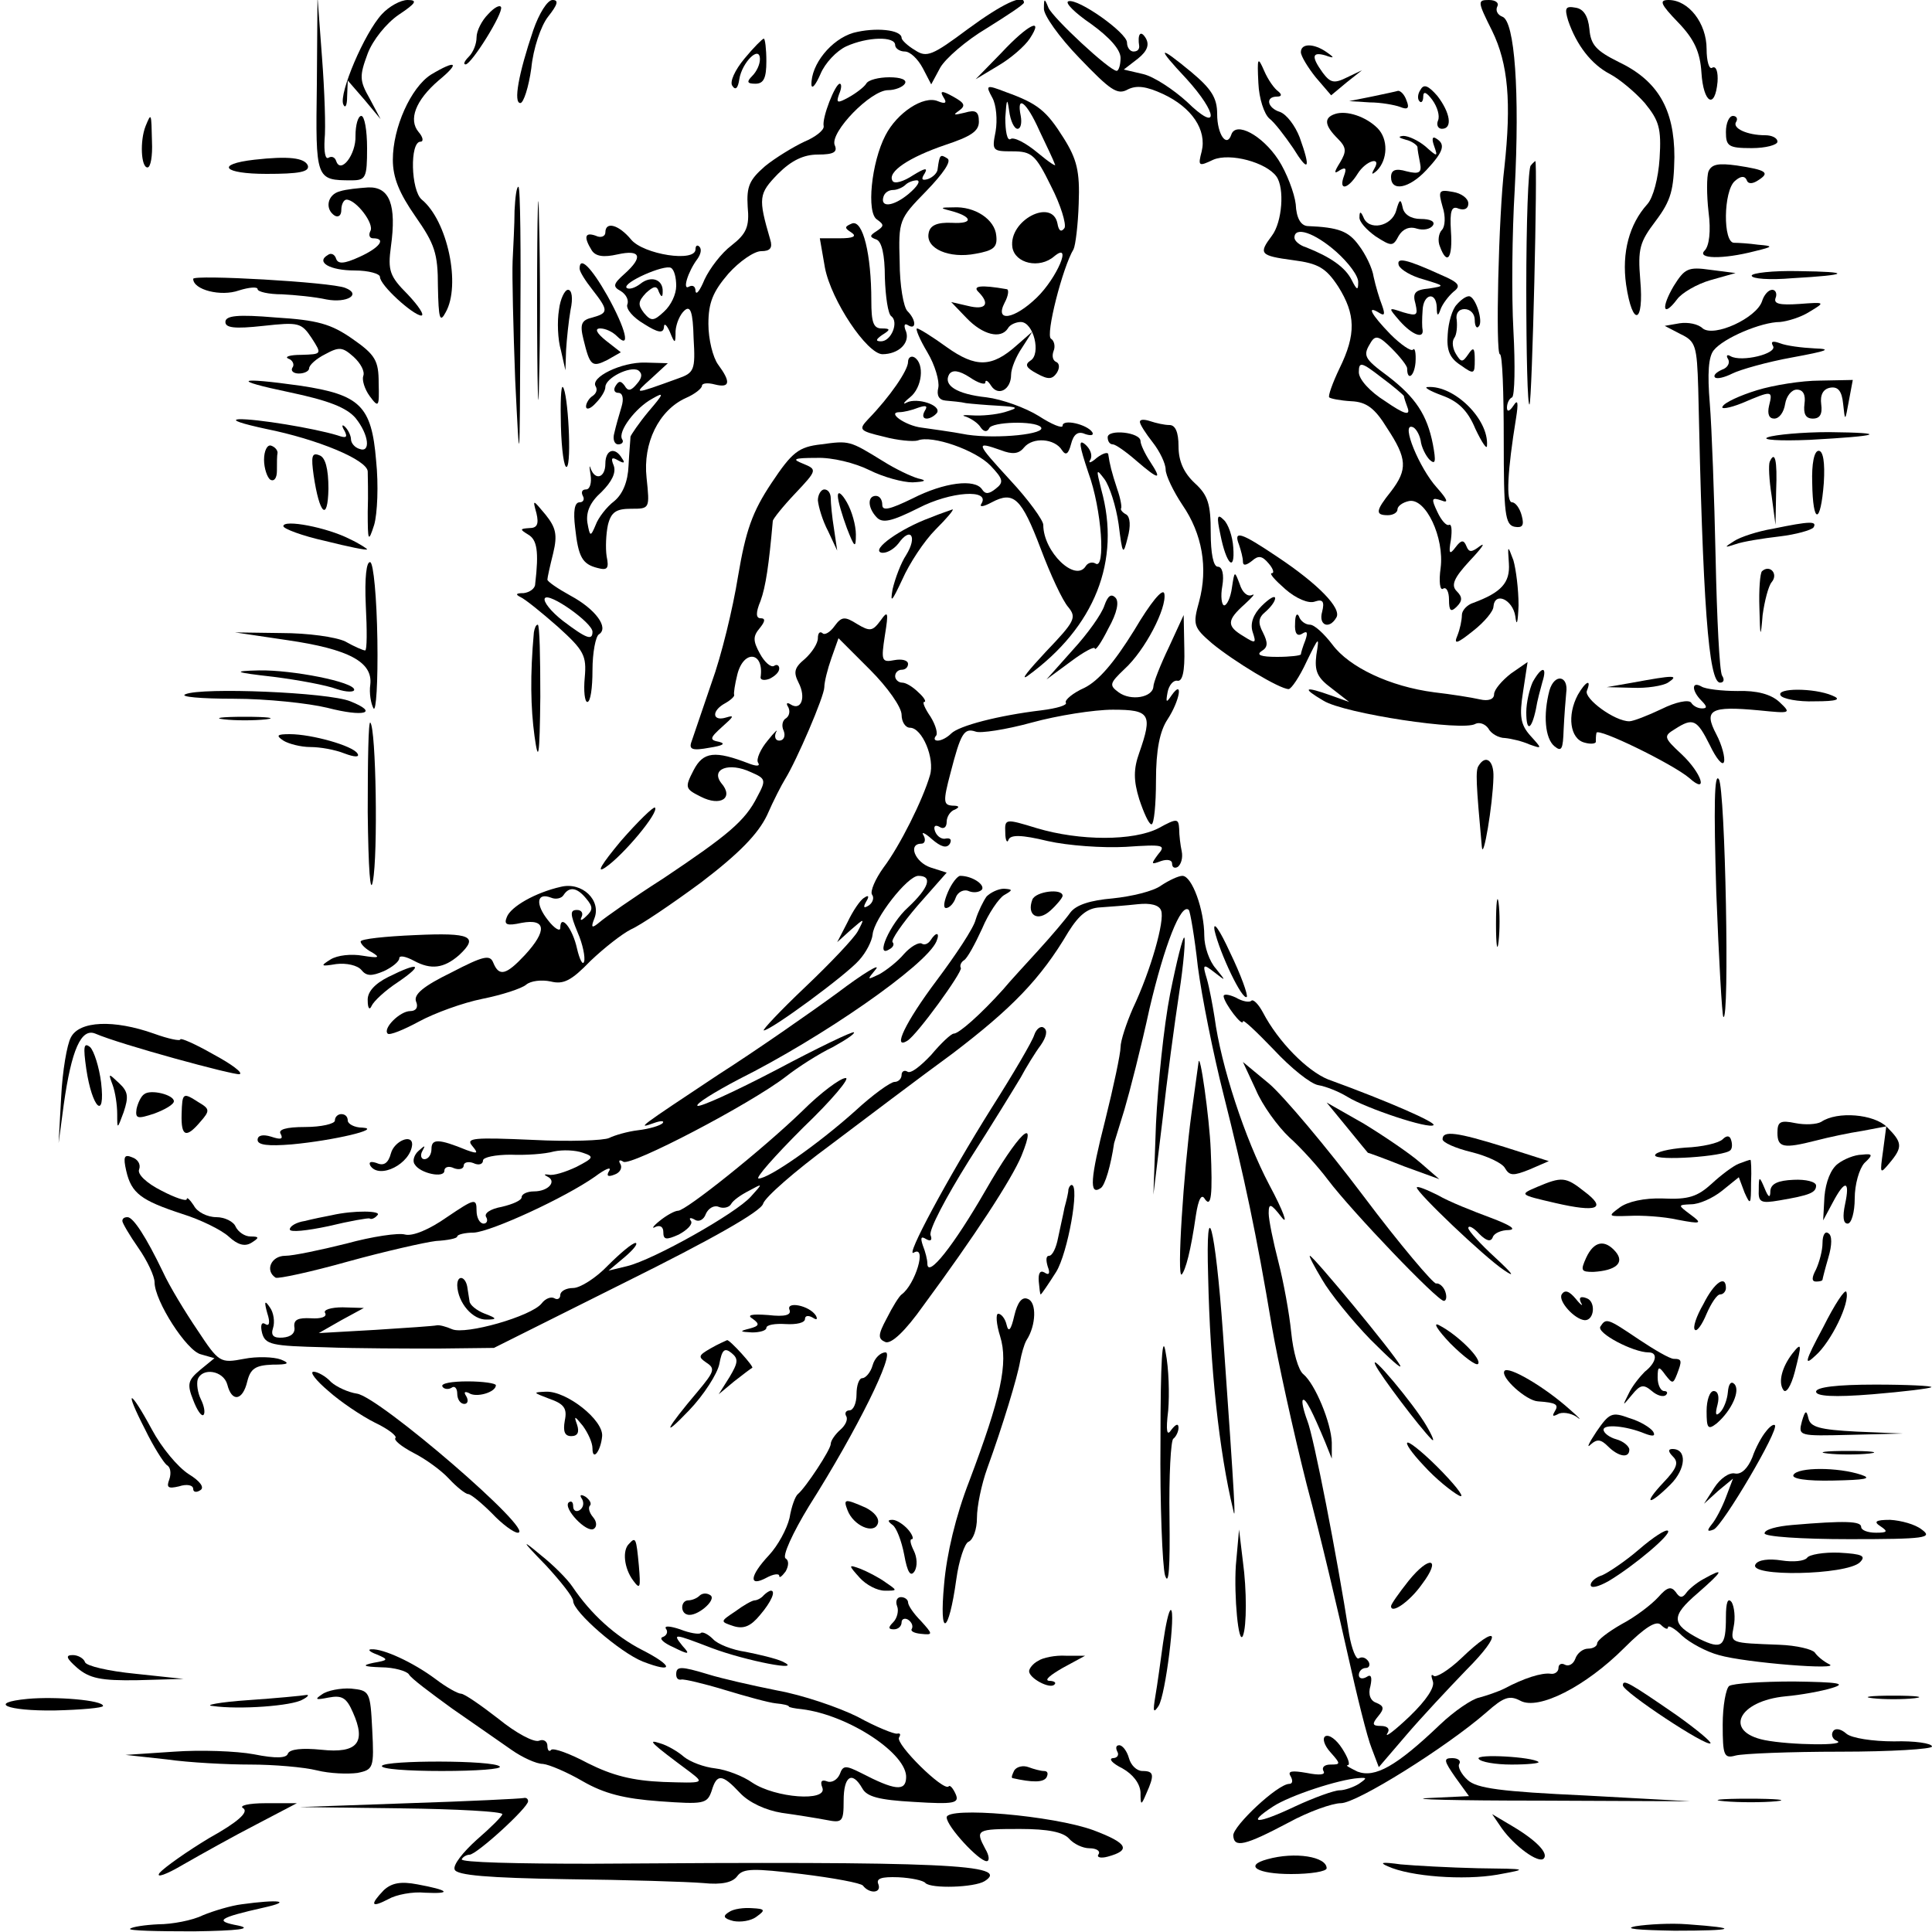 <?xml version="1.0" standalone="no"?>
<!DOCTYPE svg PUBLIC "-//W3C//DTD SVG 20010904//EN"
 "http://www.w3.org/TR/2001/REC-SVG-20010904/DTD/svg10.dtd">
<svg version="1.0" xmlns="http://www.w3.org/2000/svg"
 width="300pt" height="300pt" viewBox="0 0 300 300"
 preserveAspectRatio="xMidYMid meet">
<g transform="translate(0,300) scale(0.1,-0.1)"
fill="#000000" stroke="none">
<path d="M492 2869 c-2 -148 -2 -149 54 -149 22 0 24 4 24 50 0 28 -4 50 -9
50 -5 0 -9 -14 -9 -31 1 -29 -23 -60 -30 -39 -2 6 -7 8 -12 5 -5 -3 -7 10 -6
28 2 18 0 76 -4 128 l-7 94 -1 -136z"/>
<path d="M593 2978 c-27 -29 -67 -123 -60 -140 3 -7 6 -2 6 12 l1 25 26 -30
25 -30 -17 32 c-16 28 -16 35 -3 70 8 21 29 47 48 60 27 18 30 23 14 23 -11 0
-29 -10 -40 -22z"/>
<path d="M758 2978 c-10 -10 -18 -26 -18 -36 0 -10 -5 -23 -12 -30 -7 -7 -9
-12 -5 -12 9 0 59 80 55 89 -2 4 -11 -1 -20 -11z"/>
<path d="M828 2953 c-23 -68 -31 -113 -20 -113 5 0 13 25 17 54 3 31 15 66 26
80 15 19 17 26 7 26 -8 0 -21 -21 -30 -47z"/>
<path d="M1503 2955 c-55 -41 -64 -45 -82 -33 -12 7 -21 16 -21 19 0 13 -41
17 -75 8 -34 -10 -66 -49 -65 -81 1 -7 7 1 14 17 7 17 25 36 40 43 33 15 76
16 76 2 0 -5 7 -10 15 -10 8 0 20 -11 28 -26 l13 -25 14 26 c8 14 40 42 72 61
32 20 58 37 58 40 0 14 -34 -2 -87 -41z"/>
<path d="M1621 2987 c-1 -10 24 -45 55 -77 48 -50 59 -58 75 -49 14 7 29 5 55
-7 45 -21 68 -56 60 -89 -6 -23 -5 -24 18 -13 26 11 82 -4 98 -26 13 -18 9
-71 -7 -92 -21 -28 -19 -31 33 -38 39 -5 51 -12 70 -41 27 -43 28 -74 2 -127
-11 -23 -18 -43 -16 -45 2 -2 17 -5 34 -6 24 -1 37 -11 56 -42 31 -47 32 -64
6 -98 -24 -30 -25 -37 -5 -37 8 0 15 4 15 9 0 5 8 11 18 13 26 5 55 -57 49
-104 -3 -21 -1 -36 4 -32 5 3 9 -5 9 -17 0 -18 3 -20 12 -11 9 9 9 15 0 24 -9
9 -5 20 20 47 18 19 26 30 16 23 -13 -10 -17 -10 -21 0 -4 10 -8 10 -17 -2 -9
-12 -11 -10 -7 12 2 15 1 25 -3 23 -4 -2 -12 7 -18 20 -10 21 -9 23 6 18 12
-5 10 1 -7 20 -27 30 -56 100 -38 94 5 -1 11 -11 13 -21 1 -10 8 -24 14 -30 9
-8 10 -3 5 24 -9 46 -27 73 -70 106 -38 28 -39 32 -26 53 7 11 13 9 32 -10 13
-13 24 -27 24 -31 0 -20 11 -13 13 9 1 15 -1 24 -4 20 -3 -3 -19 8 -35 24 -30
31 -38 46 -17 33 8 -5 9 -2 4 12 -4 10 -10 30 -13 44 -2 14 -13 36 -23 49 -16
22 -31 28 -80 30 -10 1 -17 12 -18 34 -2 17 -14 49 -27 69 -25 38 -66 60 -73
39 -7 -21 -22 0 -22 32 0 25 -9 39 -40 65 -52 43 -55 40 -8 -10 50 -55 51 -85
1 -36 -21 19 -51 39 -68 43 l-30 7 22 17 c15 12 18 22 12 32 -8 13 -13 6 -10
-13 0 -5 -3 -8 -9 -8 -5 0 -10 6 -10 14 0 15 -76 69 -91 64 -6 -2 10 -18 35
-35 29 -21 46 -40 46 -53 0 -11 -3 -20 -6 -20 -11 0 -99 82 -106 98 -6 15 -7
15 -7 -1z m454 -378 c19 -17 35 -38 34 -48 0 -12 -2 -12 -10 4 -10 20 -33 36
-71 51 -10 3 -18 10 -18 15 0 18 31 8 65 -22z m105 -224 c0 -2 3 -11 6 -19 4
-12 -6 -9 -35 11 -24 15 -41 34 -41 45 0 17 4 16 35 -8 19 -14 35 -28 35 -29z"/>
<path d="M2317 2952 c25 -51 30 -111 19 -212 -9 -73 -14 -290 -7 -290 4 0 6
-60 6 -132 0 -116 2 -133 17 -136 12 -2 15 2 11 17 -3 12 -10 21 -15 21 -10 0
-7 50 6 130 4 25 3 31 -4 20 -6 -9 -10 -10 -10 -3 0 6 3 14 8 16 4 3 5 49 2
104 -3 54 -2 152 2 218 8 152 0 262 -19 269 -8 3 -11 10 -8 16 3 5 -2 10 -13
10 -18 0 -18 -2 5 -48z"/>
<path d="M2606 2965 c25 -26 34 -46 36 -78 3 -47 21 -58 25 -14 1 15 -2 25 -8
22 -5 -4 -9 10 -9 29 0 40 -28 76 -59 76 -15 0 -13 -6 15 -35z"/>
<path d="M2435 2968 c13 -38 36 -68 65 -83 15 -8 39 -28 54 -45 22 -27 26 -39
23 -86 -2 -31 -10 -61 -19 -71 -28 -31 -40 -75 -33 -125 10 -67 28 -61 22 7
-4 49 -1 59 24 92 24 32 28 48 29 99 0 75 -26 119 -87 148 -34 17 -43 26 -45
51 -2 20 -9 31 -21 33 -16 3 -18 0 -12 -20z"/>
<path d="M1555 2918 l-40 -41 35 21 c19 11 41 30 49 42 23 35 -3 22 -44 -22z"/>
<path d="M1156 2909 c-15 -18 -23 -36 -19 -42 5 -8 9 -4 11 10 4 26 32 54 32
31 0 -8 -5 -19 -12 -26 -9 -9 -8 -12 5 -12 13 0 17 9 17 35 0 19 -2 35 -4 35
-2 0 -16 -14 -30 -31z"/>
<path d="M2020 2919 c0 -6 11 -24 23 -39 l24 -28 24 20 24 19 -23 -11 c-20
-10 -26 -9 -38 7 -18 25 -17 33 4 27 14 -5 15 -4 2 5 -20 14 -40 14 -40 0z"/>
<path d="M1954 2871 c1 -24 9 -48 17 -55 8 -6 24 -27 37 -46 24 -39 28 -33 10
17 -7 18 -20 35 -30 39 -20 6 -24 24 -5 24 7 0 8 3 2 8 -6 4 -16 18 -22 32
-10 23 -11 21 -9 -19z"/>
<path d="M669 2884 c-31 -20 -59 -82 -59 -132 0 -28 10 -52 35 -88 30 -43 35
-57 35 -109 1 -50 3 -57 12 -40 24 42 3 142 -37 175 -17 14 -19 90 -2 90 5 0
4 7 -3 15 -16 19 -5 49 31 80 34 28 28 33 -12 9z"/>
<path d="M1345 2870 c-3 -5 -16 -15 -27 -21 -18 -10 -20 -9 -15 5 4 9 4 16 1
16 -7 0 -28 -53 -25 -66 1 -6 -13 -17 -30 -24 -17 -8 -45 -25 -61 -38 -24 -21
-29 -31 -27 -63 3 -31 -2 -42 -25 -60 -16 -12 -34 -36 -42 -53 -7 -17 -13 -25
-14 -18 0 7 -4 10 -10 7 -11 -7 -2 23 13 43 5 7 7 15 3 19 -3 3 -6 2 -6 -4 0
-21 -81 -8 -100 15 -19 23 -40 29 -40 11 0 -6 -7 -9 -15 -5 -17 6 -19 -2 -6
-23 6 -9 18 -11 40 -6 36 8 40 -4 11 -30 -18 -16 -19 -20 -6 -27 8 -5 13 -14
10 -21 -2 -7 9 -20 26 -30 22 -14 30 -15 31 -5 0 7 4 4 9 -7 8 -20 9 -19 9 1
1 12 7 26 14 32 9 8 13 -2 14 -43 3 -50 1 -54 -25 -63 -69 -25 -69 -25 -41 0
l26 24 -35 1 c-37 1 -86 -23 -77 -37 3 -5 1 -11 -5 -15 -5 -3 -10 -11 -10 -16
0 -6 7 -4 15 5 8 8 15 19 15 25 0 14 38 33 51 26 7 -5 6 -12 -2 -21 -9 -11
-14 -12 -19 -3 -6 8 -9 8 -14 0 -4 -6 -2 -11 4 -11 7 0 9 -9 5 -22 -4 -13 -9
-31 -11 -40 -3 -10 0 -18 6 -18 6 0 9 4 6 8 -7 12 21 49 47 63 19 11 18 8 -6
-20 -15 -18 -27 -36 -28 -39 0 -4 -2 -24 -3 -45 -1 -25 -9 -44 -22 -55 -12 -9
-25 -26 -29 -37 -8 -19 -9 -19 -13 4 -2 16 4 31 22 47 16 16 23 30 19 41 -5
12 -3 14 7 8 9 -5 11 -4 6 3 -11 19 -26 14 -26 -8 0 -22 -16 -27 -23 -7 -2 6
-2 2 0 -10 2 -13 -1 -23 -7 -23 -6 0 -8 -4 -5 -10 3 -5 1 -10 -5 -10 -8 0 -10
-14 -7 -39 5 -46 11 -57 35 -63 15 -4 18 -1 14 18 -2 13 -1 35 2 49 5 20 13
25 36 25 29 0 29 0 24 48 -6 54 19 105 61 124 14 6 25 15 25 19 0 4 9 5 20 2
24 -6 25 4 5 31 -8 11 -15 39 -15 63 0 33 7 50 31 78 17 19 40 35 51 35 14 0
18 5 14 18 -19 65 -18 71 12 102 21 21 40 30 62 30 25 0 31 4 26 15 -7 20 56
85 83 85 11 0 23 5 26 10 4 6 -6 10 -24 10 -16 0 -33 -4 -36 -10z m-295 -314
c0 -13 -8 -30 -19 -40 -16 -15 -20 -15 -31 -2 -10 13 -9 18 3 31 12 11 17 12
20 2 4 -9 6 -9 6 0 1 19 -18 26 -35 12 -8 -6 -17 -9 -21 -6 -7 8 59 37 69 31
5 -3 8 -15 8 -28z"/>
<path d="M1541 2848 c6 -11 8 -34 5 -52 -6 -30 -5 -31 26 -31 30 0 36 -5 60
-54 15 -29 24 -59 21 -65 -5 -7 -9 -5 -11 7 -8 40 -76 5 -70 -37 4 -25 42 -34
65 -14 29 24 4 -34 -27 -64 -35 -34 -66 -39 -50 -8 6 11 7 21 3 21 -40 7 -53
5 -44 -4 19 -19 12 -29 -16 -22 l-26 6 24 -25 c25 -26 53 -33 64 -16 3 6 13
10 20 10 20 0 32 -50 15 -60 -9 -6 -7 -11 10 -20 18 -10 24 -9 31 1 5 8 4 15
-1 17 -5 2 -7 9 -4 17 3 7 1 16 -4 19 -9 5 18 111 35 139 3 6 7 38 8 71 2 50
-3 69 -23 101 -27 43 -40 54 -90 72 -31 12 -32 11 -21 -9z m39 -48 c5 0 7 9 5
20 -7 34 9 22 29 -23 11 -23 22 -46 24 -52 3 -5 -9 3 -27 18 -18 15 -37 25
-42 21 -5 -3 -8 12 -8 33 2 30 3 32 6 11 2 -16 8 -28 13 -28z"/>
<path d="M2206 2861 c-5 -7 -5 -15 -2 -18 3 -4 6 0 6 7 0 9 5 7 14 -5 8 -11
12 -25 9 -32 -3 -7 0 -13 6 -13 17 0 13 25 -7 51 -14 16 -21 19 -26 10z"/>
<path d="M1465 2849 c6 -9 3 -11 -9 -6 -22 9 -63 -18 -81 -53 -22 -42 -30
-121 -13 -131 11 -8 11 -10 -1 -18 -11 -7 -11 -9 0 -13 8 -3 13 -23 13 -59 1
-30 5 -57 10 -60 12 -9 0 -39 -16 -39 -9 0 -8 3 2 10 13 8 13 10 -1 10 -13 0
-16 10 -16 43 0 72 -13 126 -30 120 -12 -5 -12 -7 -1 -14 9 -6 3 -9 -18 -9
l-31 0 8 -46 c10 -51 65 -133 89 -134 25 0 43 17 37 35 -4 9 -3 14 3 10 13 -8
13 8 -1 22 -6 6 -12 40 -12 76 -2 65 -1 67 41 110 27 28 40 47 33 51 -11 7
-12 6 -15 -16 0 -6 -7 -13 -15 -16 -10 -3 -11 0 -5 9 5 9 0 8 -18 -3 -15 -10
-29 -14 -32 -9 -9 14 26 37 82 56 39 13 52 21 52 36 0 16 -5 19 -22 14 -17 -4
-19 -4 -9 3 11 8 9 12 -9 22 -18 10 -21 9 -15 -1z m-54 -150 c-24 -20 -45 -22
-39 -4 2 6 8 10 15 10 6 0 15 4 19 8 4 4 12 7 18 7 6 -1 0 -10 -13 -21z"/>
<path d="M2130 2850 l-35 -7 32 -2 c17 0 39 -4 47 -7 12 -5 15 -2 10 10 -3 9
-9 15 -13 15 -3 -1 -22 -5 -41 -9z"/>
<path d="M2073 2823 c-18 -6 -16 -18 4 -38 14 -14 14 -20 4 -37 -10 -16 -10
-19 0 -12 9 5 10 2 6 -9 -9 -24 6 -21 21 3 13 21 38 28 26 8 -5 -9 -4 -10 4
-3 17 17 18 49 1 66 -18 18 -48 28 -66 22z"/>
<path d="M226 2804 c-9 -23 -7 -64 3 -64 5 0 8 18 7 40 -1 45 -1 46 -10 24z"/>
<path d="M2680 2795 c0 -22 4 -25 40 -25 22 0 40 5 40 10 0 6 -9 10 -19 10
-28 0 -52 11 -45 21 3 5 0 9 -5 9 -6 0 -11 -11 -11 -25z"/>
<path d="M2183 2783 c9 -2 17 -8 18 -11 0 -4 2 -15 4 -25 3 -15 -1 -18 -21
-13 -17 5 -24 2 -24 -9 0 -23 28 -18 55 11 27 29 30 40 15 49 -6 4 -7 -1 -3
-12 6 -17 5 -17 -14 0 -11 9 -26 16 -34 16 -9 -1 -7 -3 4 -6z"/>
<path d="M834 2535 c0 -137 2 -195 3 -128 2 67 2 179 0 250 -1 70 -3 16 -3
-122z"/>
<path d="M395 2752 c-61 -7 -49 -22 19 -22 50 0 67 3 64 13 -5 12 -30 15 -83
9z"/>
<path d="M2377 2743 c-4 -3 -7 -90 -7 -191 0 -102 2 -183 5 -180 4 3 13 378 9
378 0 0 -4 -3 -7 -7z"/>
<path d="M2653 2734 c-3 -8 -3 -37 0 -63 4 -30 1 -53 -6 -60 -13 -13 28 -14
78 -1 29 7 29 8 5 10 -14 2 -31 3 -37 3 -18 -1 -17 81 1 96 9 8 15 8 18 2 2
-7 9 -7 18 -1 19 12 13 16 -33 23 -29 4 -39 2 -44 -9z"/>
<path d="M528 2703 c-20 -5 -24 -28 -8 -38 6 -3 10 1 10 9 0 9 4 16 8 16 15 0
44 -38 37 -49 -3 -6 -1 -11 4 -11 22 0 10 -15 -21 -29 -24 -11 -33 -11 -36 -3
-2 7 -8 10 -13 6 -19 -11 3 -24 42 -24 21 0 39 -5 39 -10 0 -13 51 -59 64 -60
6 0 -4 15 -21 33 -28 28 -31 37 -26 74 9 65 -2 93 -35 92 -15 -1 -35 -3 -44
-6z"/>
<path d="M799 2673 c0 -21 -2 -56 -3 -78 -1 -22 1 -105 4 -185 7 -143 7 -143
8 78 1 122 0 222 -3 222 -3 0 -5 -17 -6 -37z"/>
<path d="M2240 2679 c5 -15 4 -31 -1 -36 -5 -5 -7 -17 -3 -26 11 -30 20 -18
17 24 -2 32 1 40 12 35 9 -3 15 0 15 8 0 8 -11 16 -24 18 -22 4 -23 2 -16 -23z"/>
<path d="M2168 2673 c-7 -25 -43 -32 -51 -10 -4 9 -6 9 -6 0 -1 -7 11 -20 25
-30 25 -16 27 -16 36 1 6 10 16 15 28 11 10 -3 21 -1 25 5 4 6 -4 10 -19 10
-15 0 -26 7 -28 18 -3 14 -5 13 -10 -5z"/>
<path d="M1475 2673 c35 -9 38 -21 3 -19 -23 1 -34 -4 -36 -16 -5 -24 32 -40
73 -32 28 5 34 10 32 28 -2 25 -33 46 -67 44 -20 0 -21 -1 -5 -5z"/>
<path d="M2172 2588 c3 -7 20 -17 39 -22 33 -10 33 -10 8 -14 -22 -2 -26 -7
-21 -24 4 -18 2 -19 -19 -13 -24 8 -24 8 -5 -14 19 -21 37 -28 35 -13 -1 4 -1
17 0 30 1 26 21 30 22 5 0 -14 2 -15 6 -3 3 8 12 20 20 27 12 9 9 14 -19 26
-55 25 -70 28 -66 15z"/>
<path d="M900 2583 c0 -5 9 -19 20 -33 25 -32 25 -36 0 -43 -17 -4 -20 -10
-14 -34 10 -41 13 -44 37 -32 l21 12 -23 18 c-15 12 -18 19 -9 19 8 0 19 -5
26 -12 22 -22 14 11 -15 63 -25 44 -43 62 -43 42z"/>
<path d="M2599 2556 c-20 -34 -17 -50 5 -21 7 10 31 24 52 30 l39 11 -39 5
c-35 5 -40 2 -57 -25z"/>
<path d="M2720 2572 c0 -5 28 -7 63 -4 89 5 94 10 10 11 -40 1 -73 -3 -73 -7z"/>
<path d="M300 2567 c0 -17 43 -28 71 -18 16 5 29 6 29 2 0 -4 17 -8 38 -8 20
-1 51 -4 69 -8 32 -6 55 8 29 18 -22 9 -236 21 -236 14z"/>
<path d="M868 2519 c-3 -18 -2 -46 3 -63 l7 -31 1 31 c1 17 4 46 7 63 4 18 2
31 -4 31 -5 0 -12 -14 -14 -31z"/>
<path d="M2736 2532 c-9 -26 -74 -56 -92 -42 -7 7 -23 10 -36 8 l-23 -4 25
-13 c23 -11 25 -18 27 -84 7 -334 16 -457 34 -457 6 0 7 5 3 11 -4 7 -8 89
-10 183 -2 94 -6 202 -9 239 -4 48 -2 73 6 83 15 19 74 44 103 44 11 1 32 7
46 16 25 15 24 15 -16 12 -30 -2 -40 0 -37 9 3 7 0 13 -5 13 -6 0 -13 -8 -16
-18z"/>
<path d="M2262 2527 c-7 -7 -13 -28 -14 -46 -2 -25 3 -37 20 -48 21 -15 22
-14 22 8 0 19 -2 21 -10 9 -9 -13 -11 -13 -19 0 -5 8 -7 19 -3 25 4 5 5 18 4
28 -2 10 3 17 12 17 9 0 16 -7 16 -17 0 -9 3 -14 6 -10 8 7 -5 47 -15 47 -5 0
-13 -6 -19 -13z"/>
<path d="M350 2500 c0 -9 14 -11 59 -6 55 6 59 5 75 -19 16 -25 16 -25 -16
-26 -18 0 -27 -3 -20 -6 6 -2 10 -9 6 -14 -3 -5 2 -9 10 -9 9 0 16 4 16 8 0 5
11 15 25 22 22 12 27 11 44 -4 11 -10 18 -23 15 -30 -2 -6 2 -20 10 -31 14
-19 15 -17 14 20 0 35 -5 44 -41 69 -33 23 -54 29 -119 33 -59 5 -78 3 -78 -7z"/>
<path d="M1440 2453 c12 -20 19 -45 17 -55 -3 -12 1 -19 11 -20 10 -1 24 -2
32 -4 8 -1 31 -3 50 -4 32 -2 33 -3 10 -10 -14 -4 -36 -6 -50 -5 -14 1 -18 0
-10 -2 8 -3 19 -10 23 -17 5 -7 10 -7 13 -1 4 10 70 12 80 2 11 -11 -67 -19
-114 -12 -26 5 -58 9 -71 11 -25 3 -55 24 -34 24 6 0 19 3 29 7 12 4 15 3 10
-5 -4 -7 -3 -12 3 -12 5 0 12 4 16 9 7 12 -31 24 -47 16 -7 -4 -5 0 5 8 19 15
23 52 7 62 -5 3 -10 0 -10 -7 0 -13 -28 -54 -62 -89 -15 -16 -14 -18 24 -27
22 -6 46 -8 53 -6 22 9 90 -15 113 -39 20 -21 21 -26 8 -36 -10 -8 -16 -9 -21
-1 -11 17 -59 11 -108 -14 -35 -17 -47 -20 -47 -10 0 8 -4 14 -10 14 -13 0
-13 -18 1 -33 9 -10 23 -7 65 14 50 26 112 30 98 7 -4 -6 3 -5 16 2 34 18 46
7 76 -72 15 -40 34 -81 43 -91 13 -16 10 -22 -35 -69 -27 -29 -40 -45 -29 -38
105 76 146 179 115 290 -8 32 -8 33 5 16 8 -11 18 -42 22 -70 6 -48 7 -49 14
-21 5 18 4 32 -2 36 -6 3 -10 8 -8 10 1 2 -1 15 -6 29 -9 27 -12 40 -14 54 0
5 -9 2 -18 -5 -9 -8 -14 -9 -10 -3 4 7 0 17 -8 24 -11 9 -9 -2 5 -44 21 -57
27 -152 11 -141 -5 3 -12 1 -15 -4 -16 -26 -66 22 -66 64 0 7 -23 39 -51 69
-54 59 -55 61 -15 47 18 -7 28 -6 36 4 14 17 48 14 59 -4 6 -9 10 -6 14 9 4
16 11 21 22 16 9 -3 14 -2 11 3 -8 12 -46 21 -46 10 0 -5 -17 2 -37 15 -21 13
-57 26 -81 29 -47 5 -68 19 -58 36 5 7 15 6 32 -5 13 -9 24 -12 24 -8 0 5 4 3
9 -5 11 -17 31 -6 31 17 0 10 8 29 17 42 l16 25 -24 -21 c-39 -35 -64 -35
-109 -3 -22 16 -43 29 -46 29 -3 0 4 -17 16 -37z"/>
<path d="M2753 2463 c8 -12 -49 -26 -66 -16 -5 3 -7 1 -4 -4 4 -6 0 -14 -9
-17 -9 -4 -14 -9 -11 -12 3 -3 15 0 27 6 12 6 54 18 93 25 54 10 63 13 35 14
-20 1 -44 4 -54 8 -11 4 -15 3 -11 -4z"/>
<path d="M449 2391 c62 -13 89 -24 103 -40 21 -26 24 -55 6 -48 -7 2 -13 9
-13 15 0 5 -4 14 -9 19 -5 5 -6 2 -1 -6 5 -10 3 -12 -11 -7 -36 11 -127 26
-153 25 -14 -1 5 -7 42 -15 80 -16 157 -48 158 -66 0 -7 1 -35 0 -63 0 -46 1
-48 10 -20 5 17 7 62 3 100 -7 85 -25 102 -117 116 -100 14 -109 9 -18 -10z"/>
<path d="M2728 2394 c-26 -8 -50 -19 -53 -25 -4 -5 10 -3 30 5 47 20 48 20 42
-4 -3 -13 0 -20 8 -20 8 0 15 10 17 23 2 12 10 22 18 22 10 0 14 -8 12 -22 -2
-16 2 -23 13 -23 11 0 15 7 13 22 -2 15 3 24 14 26 12 2 18 -5 20 -25 3 -28 3
-28 9 5 l6 32 -51 -1 c-28 0 -72 -7 -98 -15z"/>
<path d="M871 2338 c1 -37 5 -65 9 -63 8 5 2 116 -6 124 -3 3 -4 -25 -3 -61z"/>
<path d="M2239 2386 c25 -9 40 -23 52 -52 10 -21 18 -33 18 -26 3 41 -51 94
-92 91 -7 0 3 -6 22 -13z"/>
<path d="M1770 2345 c0 -4 9 -18 20 -32 11 -14 20 -33 20 -42 0 -9 12 -34 26
-55 31 -45 40 -98 26 -150 -10 -36 -9 -40 20 -65 34 -28 105 -71 119 -71 4 0
17 19 28 43 19 39 20 40 15 10 -3 -25 1 -35 24 -52 l27 -21 -28 10 c-42 15
-46 12 -12 -8 32 -20 217 -48 236 -36 6 3 15 0 20 -7 4 -8 16 -15 26 -15 10
-1 27 -5 38 -10 20 -7 20 -7 1 14 -15 17 -17 30 -11 68 l7 46 -26 -18 c-14
-11 -26 -25 -26 -32 0 -8 -9 -11 -22 -8 -13 3 -45 8 -71 11 -69 9 -132 39
-158 74 -13 17 -28 31 -35 31 -7 0 -15 6 -17 13 -3 6 -6 2 -6 -11 -1 -15 3
-21 11 -16 8 5 9 2 5 -10 -4 -10 -7 -20 -7 -22 0 -2 -17 -4 -37 -4 -25 0 -33
3 -24 9 10 6 10 13 2 29 -8 15 -7 23 4 32 8 7 15 16 15 21 0 5 -9 0 -21 -12
-13 -13 -18 -27 -14 -40 6 -18 5 -19 -14 -7 -27 16 -26 25 2 50 12 11 17 17
11 14 -7 -3 -15 4 -19 17 -8 21 -8 21 -12 -5 -2 -16 -8 -28 -12 -28 -4 0 -6
14 -3 30 3 18 0 30 -7 30 -7 0 -11 21 -11 53 0 44 -4 58 -25 77 -17 16 -25 34
-25 57 0 22 -5 33 -14 33 -8 0 -21 3 -30 6 -9 3 -16 3 -16 -1z"/>
<path d="M1720 2321 c0 -6 3 -11 8 -11 4 0 20 -11 36 -25 36 -31 41 -31 22 -2
-8 12 -15 27 -15 32 0 14 -51 19 -51 6z"/>
<path d="M2745 2321 c-11 -4 18 -6 65 -4 110 6 125 11 30 12 -41 0 -84 -4 -95
-8z"/>
<path d="M1275 2310 c-35 -4 -45 -12 -77 -60 -30 -45 -40 -74 -52 -145 -8 -50
-26 -124 -41 -165 -14 -41 -28 -82 -31 -91 -5 -13 1 -15 28 -10 19 3 26 6 15
9 -16 3 -15 6 5 24 17 15 19 18 6 14 -22 -7 -24 10 -2 22 9 5 15 11 14 13 -1
2 1 16 5 32 10 39 42 35 36 -5 0 -4 6 -5 14 -2 8 4 15 10 15 16 0 5 -4 7 -8 4
-5 -3 -15 6 -22 19 -11 20 -11 27 0 40 8 10 9 15 1 15 -7 0 -8 8 0 27 8 22 13
56 19 124 0 3 16 23 35 43 34 36 34 37 12 46 -18 7 -15 9 21 9 24 1 60 -8 82
-19 22 -11 52 -19 67 -19 20 1 23 3 9 6 -11 3 -36 15 -55 27 -52 32 -52 32
-96 26z"/>
<path d="M410 2286 c0 -13 5 -28 10 -31 6 -3 10 3 10 14 0 12 0 24 1 28 0 4
-4 9 -10 11 -6 2 -11 -8 -11 -22z"/>
<path d="M487 2262 c9 -61 22 -73 23 -21 0 32 -5 49 -14 52 -12 5 -13 -2 -9
-31z"/>
<path d="M2814 2250 c1 -65 13 -65 18 0 2 32 -1 50 -8 50 -7 0 -11 -20 -10
-50z"/>
<path d="M2748 2283 c-2 -5 -1 -28 3 -53 l6 -45 1 53 c2 48 -2 63 -10 45z"/>
<path d="M1270 2223 c1 -10 7 -31 16 -48 l14 -30 -5 34 c-3 18 -5 40 -5 47 0
8 -4 14 -10 14 -5 0 -10 -8 -10 -17z"/>
<path d="M1301 2230 c0 -8 7 -31 14 -50 12 -31 14 -32 14 -10 0 14 -6 36 -14
50 -8 14 -14 18 -14 10z"/>
<path d="M833 2203 c4 -17 1 -23 -11 -23 -15 -1 -15 -2 -2 -10 14 -8 17 -26
11 -77 0 -7 -9 -13 -18 -14 -12 0 -13 -2 -5 -6 7 -3 33 -24 58 -46 41 -37 45
-45 42 -79 -2 -21 0 -38 4 -38 5 0 8 22 8 49 0 28 5 53 10 56 16 10 -5 39 -44
60 -20 11 -36 22 -36 25 0 3 4 21 9 41 7 29 4 40 -12 60 -20 24 -20 24 -14 2z
m87 -184 c0 -14 -9 -11 -46 17 -18 14 -31 30 -28 35 6 10 74 -38 74 -52z"/>
<path d="M1444 2196 c-46 -17 -91 -49 -76 -54 7 -2 19 4 27 14 19 27 30 11 12
-18 -8 -12 -17 -36 -21 -53 -4 -23 -1 -19 15 15 11 25 34 60 52 78 17 17 29
31 26 31 -2 -1 -18 -6 -35 -13z"/>
<path d="M1895 2170 c9 -46 23 -60 20 -20 -1 17 -8 37 -15 43 -10 10 -11 5 -5
-23z"/>
<path d="M440 2183 c0 -4 29 -15 65 -23 36 -9 65 -15 65 -13 0 1 -12 9 -27 16
-35 18 -103 31 -103 20z"/>
<path d="M2753 2179 c-24 -4 -51 -13 -60 -19 -16 -10 -16 -11 2 -5 11 4 42 9
68 12 26 3 50 10 53 14 6 10 -5 10 -63 -2z"/>
<path d="M1924 2154 c3 -9 6 -20 6 -26 0 -7 5 -6 14 1 10 9 16 8 26 -4 7 -8 9
-15 5 -15 -5 0 5 -11 21 -25 16 -14 36 -23 46 -19 12 4 15 0 11 -16 -6 -21 11
-28 22 -9 9 14 -28 52 -91 94 -58 39 -69 42 -60 19z"/>
<path d="M2343 2125 c2 -30 -12 -45 -55 -61 -10 -3 -18 -12 -18 -19 0 -8 -3
-22 -7 -32 -6 -14 -1 -13 24 7 18 14 32 31 32 38 2 24 30 11 34 -15 2 -17 4
-10 5 17 0 25 -4 56 -8 70 -9 24 -9 24 -7 -5z"/>
<path d="M568 2060 c2 -38 2 -70 -1 -70 -3 0 -17 6 -31 14 -15 7 -58 13 -99
13 l-72 1 81 -12 c96 -14 133 -34 129 -69 -2 -13 1 -30 5 -37 4 -6 7 41 6 106
-1 66 -6 119 -11 121 -6 2 -9 -24 -7 -67z"/>
<path d="M2736 2113 c-3 -3 -5 -29 -4 -57 1 -47 2 -48 5 -11 3 22 9 45 14 51
11 13 -3 28 -15 17z"/>
<path d="M1761 2021 c-31 -50 -55 -78 -77 -89 -18 -8 -31 -19 -29 -23 3 -4
-14 -9 -38 -12 -67 -8 -128 -24 -140 -36 -6 -6 -15 -11 -21 -11 -5 0 -6 3 -3
7 4 3 0 17 -8 30 -9 13 -13 23 -10 23 4 0 0 7 -9 15 -8 8 -19 15 -25 15 -6 0
-11 5 -11 10 0 6 5 10 10 10 6 0 10 4 10 9 0 6 -10 8 -21 6 -20 -4 -21 -1 -15
38 6 37 5 40 -7 23 -12 -16 -16 -17 -36 -5 -19 12 -24 12 -35 -3 -7 -10 -16
-15 -19 -11 -4 3 -7 0 -7 -8 0 -8 -9 -22 -20 -32 -17 -14 -18 -21 -10 -37 12
-23 4 -44 -12 -34 -6 4 -8 2 -4 -4 3 -6 2 -13 -3 -17 -6 -3 -8 -12 -4 -20 3
-8 0 -15 -7 -15 -6 0 -8 6 -5 13 4 6 -2 1 -13 -13 -11 -13 -18 -29 -15 -34 4
-6 -2 -6 -13 -2 -54 21 -72 19 -87 -10 -14 -27 -13 -29 11 -41 31 -16 52 -2
32 21 -17 22 12 33 46 17 23 -10 24 -12 10 -38 -19 -38 -46 -60 -146 -127 -47
-30 -91 -61 -99 -68 -12 -10 -14 -9 -8 6 11 28 -19 57 -52 49 -40 -9 -78 -31
-84 -47 -5 -12 0 -14 23 -9 38 7 40 -12 5 -50 -29 -31 -40 -34 -49 -12 -5 13
-15 11 -65 -15 -43 -21 -59 -34 -55 -45 4 -9 0 -15 -9 -15 -16 0 -43 -27 -35
-35 3 -3 25 6 49 19 24 13 68 29 98 35 30 6 61 16 68 22 7 6 24 8 38 5 20 -5
32 1 62 32 21 20 49 42 63 49 14 6 63 39 109 73 59 45 88 75 102 104 10 23 23
48 28 56 18 29 61 129 61 143 0 8 5 28 11 45 l11 31 49 -49 c27 -27 49 -58 49
-70 0 -11 6 -20 13 -20 19 0 39 -48 31 -74 -11 -38 -47 -110 -72 -143 -13 -18
-21 -37 -18 -42 4 -5 1 -13 -5 -17 -8 -5 -9 -3 -4 6 5 8 4 11 -3 6 -6 -3 -18
-21 -26 -38 l-16 -31 21 19 c22 19 22 19 11 -2 -6 -11 -43 -50 -82 -87 -39
-37 -67 -67 -64 -67 11 0 128 86 148 109 11 12 20 30 21 40 2 24 54 91 71 91
23 0 16 -19 -16 -49 -28 -25 -52 -80 -29 -65 6 3 8 8 5 11 -3 3 15 29 39 57
l45 51 -25 8 c-24 8 -36 37 -14 37 5 0 7 6 3 13 -4 6 2 4 13 -6 14 -12 23 -15
28 -7 3 6 1 9 -6 8 -6 -2 -14 3 -17 11 -3 8 0 11 7 7 6 -4 11 -1 11 8 0 8 6
17 13 19 8 4 6 6 -4 6 -14 1 -15 6 -3 51 16 62 21 70 39 64 7 -3 47 3 87 14
40 11 97 20 126 20 58 0 62 -7 41 -67 -9 -25 -9 -43 0 -72 7 -21 15 -39 19
-39 4 0 7 31 7 68 0 48 6 77 18 95 19 29 25 64 6 37 -8 -12 -9 -11 -6 5 2 11
9 19 15 18 8 -2 12 14 11 50 l-1 52 -23 -50 c-13 -27 -24 -55 -24 -61 -1 -17
-35 -23 -54 -9 -15 11 -14 14 9 36 32 29 66 95 62 117 -2 10 -21 -13 -47 -57z
m-851 -416 c11 -13 11 -18 0 -28 -7 -7 -10 -7 -7 -1 3 6 0 11 -7 11 -11 0 -11
-6 1 -35 8 -18 12 -39 10 -45 -2 -7 -7 3 -11 20 -7 32 -26 55 -26 32 0 -6 -9
-1 -19 12 -20 25 -18 44 5 35 7 -3 16 -1 19 4 9 14 21 12 35 -5z"/>
<path d="M1715 2060 c-4 -13 -26 -44 -49 -69 l-41 -46 38 28 c20 15 37 24 37
20 1 -4 10 9 21 31 14 25 17 42 11 48 -7 7 -12 2 -17 -12z"/>
<path d="M829 2018 c-6 -66 -5 -117 1 -161 6 -43 8 -33 9 61 0 61 -1 112 -4
112 -3 0 -5 -6 -6 -12z"/>
<path d="M425 1949 c39 -5 82 -13 98 -19 15 -5 27 -5 27 -1 0 12 -96 31 -148
30 -42 -1 -39 -3 23 -10z"/>
<path d="M2380 1941 c-5 -11 -10 -32 -10 -47 0 -31 8 -28 15 5 2 13 7 31 10
42 8 25 -1 25 -15 0z"/>
<path d="M2406 1928 c-10 -38 -7 -75 8 -87 11 -9 13 -4 14 26 1 21 3 47 4 57
4 27 -18 31 -26 4z"/>
<path d="M2535 1940 l-40 -7 40 -1 c22 -1 47 3 55 8 18 12 10 12 -55 0z"/>
<path d="M2450 1921 c-17 -32 -12 -68 10 -74 10 -3 19 -2 18 2 0 3 0 9 1 13 1
9 118 -48 144 -70 30 -27 20 7 -12 37 -28 26 -28 28 -10 39 28 18 34 15 54
-25 10 -21 20 -33 22 -26 2 6 -3 26 -12 43 -20 38 -9 44 66 37 50 -5 51 -5 32
13 -13 12 -35 18 -65 17 -24 0 -50 3 -56 7 -16 9 -15 -7 0 -22 9 -9 9 -12 1
-12 -7 0 -14 4 -17 9 -4 5 -24 1 -46 -10 -21 -10 -44 -19 -50 -19 -23 0 -70
35 -66 47 8 20 -2 15 -14 -6z"/>
<path d="M288 1922 c-10 -4 24 -7 75 -7 51 0 116 -7 145 -14 58 -15 81 -8 36
10 -34 14 -231 22 -256 11z"/>
<path d="M2765 1920 c3 -5 27 -10 53 -9 35 0 42 3 27 9 -28 12 -88 12 -80 0z"/>
<path d="M348 1883 c17 -2 47 -2 65 0 17 2 3 4 -33 4 -36 0 -50 -2 -32 -4z"/>
<path d="M571 1739 c1 -89 4 -130 8 -107 8 40 5 237 -4 246 -3 3 -4 -60 -4
-139z"/>
<path d="M440 1850 c8 -5 27 -10 42 -10 15 0 38 -4 53 -10 16 -6 24 -6 20 0
-7 12 -71 30 -105 30 -20 0 -22 -2 -10 -10z"/>
<path d="M2296 1811 c-5 -7 -4 -27 5 -126 2 -23 17 65 18 108 1 26 -12 36 -23
18z"/>
<path d="M2665 1615 c4 -104 9 -192 11 -194 10 -10 3 355 -7 369 -7 11 -8 -41
-4 -175z"/>
<path d="M964 1694 c-30 -36 -39 -51 -24 -41 28 19 84 86 77 93 -2 2 -26 -21
-53 -52z"/>
<path d="M1561 1707 c0 -12 3 -17 5 -11 3 8 20 8 61 -2 31 -7 85 -11 121 -9
59 4 63 3 50 -12 -11 -15 -11 -16 5 -10 9 3 17 2 17 -4 0 -6 4 -8 9 -5 5 4 8
14 6 24 -2 9 -4 25 -4 35 -1 16 -3 17 -32 1 -39 -20 -122 -20 -189 0 -49 15
-50 15 -49 -7z"/>
<path d="M1472 1615 c-6 -14 -8 -25 -3 -25 5 0 12 7 15 16 3 9 13 14 21 10 8
-3 17 -1 20 3 4 8 -16 21 -34 21 -4 0 -13 -11 -19 -25z"/>
<path d="M1803 1625 c-12 -9 -46 -17 -75 -20 -35 -3 -57 -10 -66 -22 -7 -10
-29 -36 -50 -59 -20 -22 -45 -49 -54 -60 -35 -39 -69 -69 -77 -69 -4 0 -20
-15 -35 -33 -16 -17 -32 -30 -37 -26 -5 3 -9 0 -9 -5 0 -6 -5 -11 -11 -11 -6
0 -34 -20 -61 -45 -58 -52 -134 -105 -150 -105 -6 0 25 35 69 79 45 43 74 78
66 77 -8 0 -39 -23 -67 -51 -62 -60 -181 -155 -193 -155 -5 0 -18 -7 -29 -16
-10 -8 -13 -13 -6 -9 7 3 12 0 12 -8 0 -12 4 -13 24 -4 13 7 22 16 19 21 -4 5
-1 6 6 2 6 -4 14 0 17 9 4 9 13 14 20 11 7 -3 16 -1 19 4 3 6 16 15 28 21 22
12 22 12 3 -9 -23 -26 -151 -98 -192 -108 l-29 -7 25 21 c14 12 21 21 17 22
-5 0 -24 -16 -43 -35 -18 -19 -43 -35 -54 -35 -11 0 -20 -5 -20 -11 0 -5 -4
-8 -9 -5 -5 3 -14 0 -20 -8 -16 -20 -118 -49 -139 -40 -9 4 -20 7 -24 6 -4 -1
-47 -4 -95 -7 l-88 -5 35 20 35 19 -33 1 c-18 0 -31 -4 -27 -9 3 -6 -7 -9 -22
-8 -20 1 -27 -2 -26 -13 2 -10 -5 -16 -18 -17 -14 -1 -19 3 -15 15 3 9 1 24
-5 32 -8 12 -9 9 -4 -9 5 -15 3 -21 -3 -17 -6 4 -8 -2 -5 -14 5 -18 15 -20 97
-22 50 -2 130 -2 177 -2 l86 1 206 103 c131 65 209 109 212 121 3 10 50 51
103 90 53 40 139 105 191 143 92 70 137 116 180 189 17 27 30 37 49 38 15 1
41 3 59 5 19 2 33 -1 36 -10 6 -15 -16 -93 -44 -152 -10 -23 -19 -50 -19 -60
0 -10 -11 -62 -24 -114 -23 -90 -25 -117 -7 -105 7 4 16 36 21 70 1 3 8 26 16
52 8 27 26 97 39 157 23 98 49 165 61 153 2 -2 9 -42 14 -88 6 -46 24 -136 40
-199 32 -127 51 -216 75 -360 9 -52 33 -162 54 -245 22 -82 50 -202 64 -265
14 -63 30 -128 37 -145 l11 -29 42 49 c23 27 66 73 94 102 58 58 50 74 -8 18
-20 -19 -40 -31 -43 -27 -4 3 -4 0 -1 -9 3 -9 -10 -29 -36 -54 -23 -22 -39
-34 -35 -27 5 7 1 12 -10 12 -13 0 -14 3 -4 15 10 12 9 16 -3 21 -9 3 -13 13
-9 26 3 14 1 19 -6 14 -7 -4 -12 -2 -12 3 0 6 5 11 11 11 5 0 7 5 4 10 -4 6
-10 8 -15 5 -4 -3 -11 14 -15 37 -19 122 -55 307 -65 332 -6 16 -9 30 -7 32 4
4 15 -18 35 -66 l10 -25 0 25 c-1 31 -26 91 -44 106 -8 6 -16 35 -19 65 -3 30
-12 79 -20 110 -8 31 -15 65 -15 75 0 16 3 16 20 -6 11 -14 3 9 -19 50 -38 72
-75 185 -85 260 -3 19 -8 46 -12 60 -7 23 -6 24 12 10 18 -14 18 -14 2 6 -10
11 -18 34 -18 51 0 40 -19 93 -34 93 -6 0 -21 -7 -33 -15z"/>
<path d="M1532 1608 c-5 -7 -13 -23 -17 -36 -3 -13 -31 -55 -61 -95 -48 -64
-69 -108 -45 -93 15 9 86 107 83 113 -2 3 0 9 5 12 5 3 17 25 28 49 10 24 26
47 34 52 14 8 14 9 0 10 -9 0 -21 -6 -27 -12z"/>
<path d="M1603 1603 c-9 -24 8 -35 28 -17 10 9 19 20 19 23 0 12 -42 7 -47 -6z"/>
<path d="M2323 1565 c0 -33 2 -45 4 -27 2 18 2 45 0 60 -2 15 -4 0 -4 -33z"/>
<path d="M1886 1555 c8 -35 43 -109 50 -103 2 3 -9 34 -26 69 -16 35 -27 51
-24 34z"/>
<path d="M560 1538 c0 -4 8 -12 18 -17 13 -8 10 -9 -15 -5 -17 3 -39 1 -50 -6
-16 -10 -15 -11 9 -7 16 2 33 -2 39 -9 8 -10 16 -10 35 -2 13 6 24 15 24 20 0
5 10 3 23 -4 26 -14 46 -12 70 9 31 29 18 35 -68 31 -47 -2 -85 -6 -85 -10z"/>
<path d="M1445 1540 c-4 -6 -10 -8 -14 -5 -5 2 -17 -5 -27 -16 -10 -12 -28
-26 -39 -32 -19 -9 -19 -9 -5 8 8 10 -19 -6 -60 -37 -41 -30 -124 -88 -185
-127 -122 -81 -128 -85 -100 -75 11 4 17 4 14 0 -4 -4 -21 -9 -38 -11 -17 -2
-37 -8 -45 -12 -8 -4 -62 -6 -119 -3 -91 4 -104 3 -94 -9 10 -12 9 -13 -8 -7
-44 18 -55 18 -55 2 0 -9 -5 -16 -11 -16 -5 0 -7 6 -3 13 5 9 4 9 -6 0 -7 -6
-10 -16 -6 -21 8 -14 46 -22 46 -10 0 6 7 8 15 4 8 -3 15 -1 15 4 0 5 7 7 15
4 8 -4 15 -2 15 4 0 5 19 9 43 9 23 -1 53 1 67 5 14 3 34 2 45 -2 18 -6 17 -8
-10 -22 -17 -8 -36 -14 -43 -12 -7 1 -8 0 -2 -3 15 -7 2 -23 -21 -23 -10 0
-19 -4 -19 -9 0 -5 -14 -11 -31 -15 -17 -3 -28 -10 -24 -16 3 -5 1 -10 -4 -10
-6 0 -11 9 -11 20 0 20 -3 19 -46 -10 -27 -19 -53 -30 -65 -27 -10 3 -51 -3
-91 -14 -40 -10 -83 -19 -95 -19 -22 0 -32 -23 -15 -34 4 -2 55 9 112 25 58
16 120 30 137 32 18 1 33 4 33 7 0 3 12 6 26 6 28 2 141 54 188 87 16 12 26
16 22 9 -5 -8 -2 -10 8 -6 9 3 13 11 9 17 -3 5 -1 7 5 3 12 -7 196 89 252 132
19 15 52 36 73 46 20 11 35 21 33 23 -2 2 -56 -24 -120 -58 -65 -34 -120 -59
-123 -56 -3 3 26 21 64 41 130 65 291 177 307 214 6 14 0 16 -9 2z"/>
<path d="M1817 1457 c-10 -51 -19 -141 -22 -202 l-4 -110 14 115 c7 63 19 152
26 198 7 45 10 84 8 86 -2 3 -12 -37 -22 -87z"/>
<path d="M603 1483 c-22 -11 -33 -24 -32 -37 0 -12 3 -15 6 -8 3 7 21 24 41
37 41 28 33 32 -15 8z"/>
<path d="M1900 1453 c1 -11 30 -49 30 -39 0 4 21 -16 48 -44 26 -28 57 -53 69
-55 12 -2 32 -10 45 -18 29 -18 128 -51 134 -44 4 4 -68 36 -164 71 -32 13
-77 58 -101 104 -7 13 -15 21 -18 18 -3 -3 -14 -1 -24 5 -11 5 -19 6 -19 2z"/>
<path d="M110 1389 c-6 -11 -13 -52 -15 -92 l-4 -72 8 60 c12 85 27 119 49
110 39 -17 216 -65 224 -63 6 2 -13 16 -41 31 -28 16 -51 26 -51 23 0 -3 -19
1 -41 9 -62 22 -116 20 -129 -6z"/>
<path d="M1606 1393 c-3 -10 -33 -61 -66 -113 -69 -110 -136 -235 -121 -225
21 12 2 -50 -19 -65 -4 -3 -14 -19 -23 -37 -14 -26 -14 -32 -2 -37 9 -3 30 16
59 57 79 107 137 196 152 232 27 66 -5 35 -56 -54 -49 -85 -90 -137 -90 -113
0 6 -3 18 -7 28 -4 12 -3 15 5 10 7 -4 10 -2 7 6 -3 8 24 59 59 115 36 56 72
115 81 130 8 15 22 38 31 50 9 13 11 23 5 27 -5 4 -12 -2 -15 -11z"/>
<path d="M134 1340 c9 -61 30 -81 23 -21 -3 24 -11 49 -17 55 -10 8 -11 1 -6
-34z"/>
<path d="M1861 1350 c-1 -8 -6 -44 -11 -80 -12 -89 -23 -256 -15 -249 6 7 14
36 22 92 4 26 9 34 14 25 10 -14 12 7 9 77 -2 49 -17 156 -19 135z"/>
<path d="M1950 1308 c10 -24 34 -57 52 -74 18 -16 45 -46 60 -66 37 -49 170
-188 180 -188 4 0 5 7 2 15 -3 8 -10 13 -14 12 -4 -1 -56 60 -113 136 -58 77
-124 155 -146 174 l-41 34 20 -43z"/>
<path d="M175 1315 c4 -11 7 -31 7 -45 0 -24 0 -24 10 3 8 24 7 32 -7 45 -17
16 -17 16 -10 -3z"/>
<path d="M224 1301 c-5 -3 -10 -14 -12 -23 -2 -15 1 -16 28 -7 16 6 30 14 30
19 0 10 -36 19 -46 11z"/>
<path d="M282 1270 c-1 -35 7 -38 29 -12 15 17 15 20 -2 30 -25 16 -26 16 -27
-18z"/>
<path d="M2092 1249 c17 -21 32 -39 32 -39 1 0 26 -9 56 -21 l55 -20 -30 26
c-16 14 -56 41 -87 60 l-58 33 32 -39z"/>
<path d="M520 1260 c0 -5 -21 -10 -46 -10 -30 0 -43 -4 -38 -11 4 -8 0 -9 -15
-4 -13 4 -21 2 -21 -5 0 -8 16 -10 53 -7 65 6 141 24 110 26 -13 0 -23 6 -23
11 0 6 -4 10 -10 10 -5 0 -10 -4 -10 -10z"/>
<path d="M2828 1258 c-7 -4 -25 -5 -40 -2 -24 5 -28 2 -28 -15 0 -23 9 -25 60
-12 19 5 52 12 72 15 l37 7 -5 -38 c-5 -36 -5 -37 10 -19 21 25 20 32 -4 56
-20 20 -77 25 -102 8z"/>
<path d="M2240 1231 c0 -5 20 -14 45 -20 24 -6 48 -17 52 -25 7 -12 13 -12 38
-2 l30 13 -69 22 c-74 23 -96 26 -96 12z"/>
<path d="M2675 1231 c-6 -6 -32 -12 -58 -13 -26 -2 -47 -7 -47 -12 0 -9 108
-2 117 8 3 3 3 10 1 16 -2 7 -7 7 -13 1z"/>
<path d="M607 1209 c-4 -15 -11 -20 -22 -15 -9 3 -13 2 -10 -4 14 -22 63 3 65
33 0 17 -28 5 -33 -14z"/>
<path d="M196 1182 c8 -35 23 -46 87 -67 29 -9 61 -25 72 -35 14 -13 25 -16
35 -10 13 8 13 10 -1 10 -9 0 -19 7 -23 15 -3 8 -17 15 -30 15 -14 0 -30 8
-35 18 -6 9 -11 14 -11 10 0 -4 -18 2 -39 13 -24 12 -38 26 -35 33 3 8 -2 16
-11 19 -12 5 -14 1 -9 -21z"/>
<path d="M2854 1193 c-11 -8 -19 -28 -21 -51 l-2 -37 15 28 c19 36 27 34 19
-3 -4 -19 -3 -30 4 -30 6 0 11 18 11 39 0 22 7 46 15 55 14 13 13 15 -4 13
-11 0 -28 -7 -37 -14z"/>
<path d="M2700 1193 c-8 -3 -27 -17 -42 -31 -22 -20 -36 -25 -76 -23 -29 1
-55 -5 -67 -14 -19 -14 -18 -14 15 -13 19 1 53 -1 75 -6 37 -7 39 -6 20 8 -20
15 -20 15 1 16 12 0 33 9 48 21 l26 21 9 -24 c9 -20 10 -19 10 15 1 20 0 37
-1 36 -2 0 -10 -3 -18 -6z"/>
<path d="M2387 1157 c-28 -12 -28 -12 28 -25 65 -15 81 -9 45 18 -29 23 -35
23 -73 7z"/>
<path d="M2731 1153 c-1 -20 3 -22 32 -17 47 8 57 12 57 23 0 6 -16 10 -35 9
-24 -1 -35 -6 -36 -17 0 -12 -3 -11 -9 4 -8 19 -9 19 -9 -2z"/>
<path d="M1659 1153 c0 -5 -3 -17 -6 -28 -2 -11 -7 -32 -10 -47 -3 -16 -9 -28
-14 -28 -5 0 -5 -7 -2 -17 4 -10 2 -14 -5 -9 -7 4 -10 -1 -9 -14 1 -11 2 -20
3 -20 1 0 12 16 24 35 18 29 37 135 24 135 -2 0 -4 -3 -5 -7z"/>
<path d="M2200 1156 c0 -8 105 -108 135 -128 19 -13 14 -6 -13 19 -23 21 -42
42 -42 46 0 5 8 1 17 -9 11 -11 18 -13 21 -5 2 6 13 11 25 11 13 1 1 8 -28 19
-27 10 -65 25 -82 35 -18 9 -33 15 -33 12z"/>
<path d="M515 1113 c-11 -2 -30 -6 -42 -9 -13 -2 -23 -8 -23 -13 0 -5 27 -2
60 5 33 8 62 13 64 12 2 -2 8 0 12 5 8 7 -36 8 -71 0z"/>
<path d="M190 1104 c0 -3 11 -22 25 -42 14 -20 25 -44 25 -53 0 -29 50 -107
72 -112 l21 -6 -22 -18 c-19 -16 -21 -22 -11 -47 6 -16 13 -26 16 -23 3 3 1
14 -4 24 -5 10 -7 24 -5 31 7 19 40 14 46 -8 7 -28 24 -25 31 5 5 20 13 25 39
26 25 0 28 2 13 8 -11 4 -37 5 -57 1 -37 -7 -39 -6 -72 44 -19 28 -44 69 -54
91 -26 54 -46 85 -55 85 -5 0 -8 -2 -8 -6z"/>
<path d="M1876 1018 c3 -141 17 -272 39 -363 4 -20 3 6 -16 275 -12 168 -27
222 -23 88z"/>
<path d="M2830 1070 c0 -12 -5 -30 -10 -41 -7 -13 -7 -19 0 -19 5 0 10 1 10 3
0 1 4 17 9 34 6 20 6 35 0 38 -5 4 -9 -3 -9 -15z"/>
<path d="M2463 1047 c-9 -20 -8 -22 11 -22 35 2 49 14 35 31 -17 20 -34 17
-46 -9z"/>
<path d="M2053 1013 c12 -21 46 -63 75 -93 30 -30 50 -48 46 -40 -10 19 -135
170 -140 170 -2 0 7 -17 19 -37z"/>
<path d="M710 1004 c1 -27 24 -54 46 -53 16 0 16 2 -3 9 -13 5 -24 14 -24 20
-1 5 -2 14 -3 19 -2 19 -16 23 -16 5z"/>
<path d="M2645 975 c-11 -19 -17 -37 -13 -40 3 -3 11 8 18 25 7 16 16 30 21
30 5 0 9 5 9 10 0 21 -18 9 -35 -25z"/>
<path d="M2425 990 c-6 -10 20 -39 36 -40 15 0 17 29 3 34 -10 4 -13 1 -9 -7
4 -6 0 -4 -8 6 -10 12 -17 15 -22 7z"/>
<path d="M2831 939 c-29 -54 -30 -61 -12 -44 24 21 54 82 48 99 -2 5 -18 -19
-36 -55z"/>
<path d="M1575 957 c-5 -22 -9 -27 -12 -14 -2 9 -8 17 -13 17 -4 0 -3 -16 3
-35 13 -42 1 -95 -48 -225 -21 -54 -35 -113 -39 -160 -8 -85 7 -79 19 8 4 29
13 56 19 58 7 3 13 19 13 37 0 18 7 52 16 77 24 66 47 142 51 166 2 11 6 26
10 33 15 23 16 59 2 64 -9 4 -16 -5 -21 -26z"/>
<path d="M1226 966 c3 -8 -7 -11 -33 -8 -27 2 -34 0 -24 -6 11 -8 10 -11 -5
-15 -16 -4 -16 -5 4 -6 12 0 22 3 22 7 0 5 14 7 30 6 17 -1 30 2 30 8 0 5 5 6
12 2 6 -4 8 -3 5 3 -10 16 -47 23 -41 9z"/>
<path d="M2252 914 c21 -21 40 -35 43 -32 7 7 -31 45 -60 60 -11 6 -3 -7 17
-28z"/>
<path d="M2485 940 c-6 -10 51 -40 75 -40 15 0 12 -16 -6 -30 -8 -8 -20 -23
-25 -34 -10 -20 -10 -20 5 -2 13 16 18 17 31 6 8 -7 18 -10 22 -6 3 3 2 6 -3
6 -5 0 -10 9 -10 21 0 18 2 18 12 4 11 -14 12 -14 18 1 8 21 8 24 -5 24 -6 0
-30 14 -54 30 -49 33 -51 34 -60 20z"/>
<path d="M1802 764 c-1 -100 3 -195 7 -210 6 -19 8 14 7 89 -1 65 2 121 6 123
4 3 8 11 8 17 0 7 -4 6 -11 -3 -7 -11 -9 -3 -5 30 2 25 1 65 -4 90 -5 31 -8
-13 -8 -136z"/>
<path d="M1103 906 c-19 -11 -19 -13 -6 -22 14 -9 12 -14 -13 -44 -50 -59 -59
-77 -14 -30 23 24 44 57 47 72 4 22 8 26 19 17 11 -9 10 -15 -3 -37 l-17 -27
24 20 c14 11 26 20 28 21 4 1 -35 44 -39 43 -2 -1 -14 -6 -26 -13z"/>
<path d="M2783 898 c-16 -21 -22 -44 -14 -56 4 -7 12 5 18 28 11 43 11 47 -4
28z"/>
<path d="M1355 880 c-3 -11 -11 -20 -16 -20 -5 0 -9 -11 -9 -25 0 -14 -5 -25
-11 -25 -5 0 -8 -4 -5 -9 3 -5 -1 -14 -9 -21 -8 -7 -15 -17 -15 -22 0 -9 -39
-68 -51 -78 -4 -3 -10 -19 -13 -37 -4 -17 -18 -43 -32 -58 -30 -32 -32 -50 -4
-35 11 6 20 7 20 3 0 -4 4 -1 10 7 5 9 5 17 0 20 -6 3 11 40 36 81 76 120 134
239 119 239 -8 0 -17 -9 -20 -20z"/>
<path d="M2136 880 c7 -15 68 -96 87 -115 5 -5 2 4 -8 21 -19 33 -91 119 -79
94z"/>
<path d="M2336 871 c-6 -10 34 -46 52 -47 29 -2 33 -5 26 -16 -4 -7 -3 -8 5
-4 6 4 20 2 29 -4 9 -7 5 -2 -10 11 -40 36 -97 69 -102 60z"/>
<path d="M510 840 c19 -17 52 -39 72 -49 21 -10 35 -21 32 -24 -3 -3 9 -13 28
-23 18 -9 43 -27 55 -40 12 -13 26 -24 30 -24 4 0 21 -14 37 -30 16 -17 34
-30 40 -30 30 0 -216 212 -250 216 -13 2 -31 10 -40 18 -8 9 -21 16 -27 16 -7
0 4 -14 23 -30z"/>
<path d="M687 847 c2 -4 9 -5 14 -2 5 4 9 -1 9 -9 0 -9 5 -16 11 -16 5 0 7 5
3 12 -4 6 -3 8 4 5 11 -8 42 1 42 12 0 3 -20 6 -44 6 -24 0 -42 -3 -39 -8z"/>
<path d="M2683 838 c-1 -11 -6 -25 -12 -31 -7 -7 -8 -3 -4 12 3 12 1 21 -6 21
-6 0 -11 -14 -11 -31 0 -27 2 -30 16 -19 23 20 37 51 27 61 -5 5 -9 0 -10 -13z"/>
<path d="M2820 839 c0 -7 27 -9 88 -4 48 4 89 9 91 11 2 2 -37 4 -87 4 -60 0
-92 -4 -92 -11z"/>
<path d="M853 828 c23 -8 28 -15 24 -34 -3 -17 0 -24 10 -24 10 0 13 6 9 18
-5 14 -4 14 9 -2 8 -11 15 -26 15 -35 0 -21 13 -4 15 19 2 25 -55 70 -87 69
-21 -1 -21 -1 5 -11z"/>
<path d="M225 781 c13 -27 29 -52 34 -56 6 -3 7 -13 4 -22 -5 -13 -2 -15 15
-11 12 4 22 2 22 -4 0 -5 5 -6 11 -2 7 4 0 14 -18 25 -17 11 -42 41 -57 69
-35 65 -44 65 -11 1z"/>
<path d="M2479 777 c-12 -18 -16 -27 -9 -20 10 9 16 8 27 -3 16 -16 33 -19 33
-5 0 5 -9 13 -20 16 -11 3 -20 10 -20 15 0 9 35 6 64 -6 13 -5 17 -4 13 3 -4
6 -20 16 -37 21 -27 10 -31 8 -51 -21z"/>
<path d="M2798 793 c-6 -23 -5 -23 75 -21 l82 2 -72 3 c-58 3 -72 7 -75 21 -3
13 -5 12 -10 -5z"/>
<path d="M2742 777 c-6 -7 -16 -25 -21 -40 -7 -17 -17 -27 -27 -25 -9 2 -23
-8 -32 -22 l-16 -25 22 20 23 19 -11 -29 c-6 -16 -16 -35 -22 -42 -8 -10 -7
-12 3 -8 14 6 102 155 95 162 -2 2 -8 -2 -14 -10z"/>
<path d="M2211 724 c18 -20 43 -40 54 -46 11 -6 0 10 -25 36 -24 25 -49 46
-54 46 -5 0 6 -16 25 -36z"/>
<path d="M2598 738 c9 -9 6 -18 -15 -40 -33 -35 -23 -37 11 -3 24 24 26 55 3
55 -7 0 -7 -4 1 -12z"/>
<path d="M2838 743 c17 -2 47 -2 65 0 17 2 3 4 -33 4 -36 0 -50 -2 -32 -4z"/>
<path d="M2785 710 c-4 -6 19 -10 62 -9 49 1 61 3 43 9 -36 12 -98 12 -105 0z"/>
<path d="M904 672 c3 -6 2 -13 -4 -17 -5 -3 -10 -1 -10 6 0 7 -3 9 -7 6 -9 -9
28 -48 39 -41 5 3 5 11 -1 18 -6 7 -8 15 -5 18 3 3 0 9 -7 14 -7 4 -10 3 -5
-4z"/>
<path d="M1316 655 c9 -24 41 -38 47 -21 3 8 -5 18 -19 25 -32 14 -35 14 -28
-4z"/>
<path d="M1386 632 c6 -4 14 -25 18 -46 5 -28 10 -35 16 -26 5 8 4 22 -1 32
-5 10 -7 18 -3 18 3 0 1 7 -6 15 -7 8 -18 15 -24 15 -8 0 -8 -2 0 -8z"/>
<path d="M2783 632 c-24 -2 -43 -7 -43 -13 0 -5 56 -9 132 -9 118 0 130 2 112
15 -10 8 -32 14 -49 15 -23 0 -26 -3 -15 -10 12 -8 11 -10 -7 -10 -13 0 -23 4
-23 9 0 9 -25 10 -107 3z"/>
<path d="M2545 594 c-22 -19 -48 -36 -57 -40 -10 -3 -18 -10 -18 -15 0 -6 12
-3 28 6 40 24 98 73 92 78 -3 3 -23 -10 -45 -29z"/>
<path d="M1919 569 c-3 -47 4 -125 11 -109 6 15 6 71 0 115 l-6 50 -5 -56z"/>
<path d="M848 569 c23 -25 42 -49 42 -55 0 -17 73 -80 108 -94 49 -19 48 -7
-1 18 -41 21 -79 55 -108 98 -8 12 -30 34 -49 49 -31 26 -31 24 8 -16z"/>
<path d="M977 603 c-11 -10 -8 -38 6 -57 11 -15 12 -12 9 23 -4 43 -5 45 -15
34z"/>
<path d="M2806 581 c-4 -5 -21 -7 -40 -4 -19 3 -36 1 -40 -6 -13 -20 141 -17
162 3 10 10 4 13 -32 15 -24 1 -47 -3 -50 -8z"/>
<path d="M2187 545 c-15 -19 -27 -36 -27 -39 0 -13 29 7 48 34 31 41 12 46
-21 5z"/>
<path d="M1335 550 c10 -11 27 -20 39 -20 20 0 20 0 1 13 -11 8 -29 17 -39 21
-19 7 -19 6 -1 -14z"/>
<path d="M2645 548 c-11 -6 -23 -16 -27 -22 -6 -8 -10 -7 -16 2 -7 9 -13 8
-27 -8 -11 -12 -36 -31 -57 -42 -21 -12 -38 -25 -38 -30 0 -4 -6 -8 -14 -8 -8
0 -17 -7 -20 -16 -3 -8 -10 -12 -16 -9 -5 3 -10 1 -10 -5 0 -6 -6 -10 -12 -9
-14 2 -42 -7 -72 -23 -10 -5 -28 -11 -39 -14 -11 -2 -39 -21 -61 -42 -68 -65
-101 -83 -128 -73 -12 6 -20 10 -15 10 4 1 0 12 -9 26 -9 14 -20 22 -26 19 -5
-3 -2 -14 8 -25 16 -18 16 -19 0 -19 -9 0 -14 -4 -11 -10 4 -6 -6 -7 -26 -3
-23 4 -30 3 -25 -5 4 -7 3 -12 -2 -12 -18 0 -87 -65 -87 -80 1 -20 18 -16 86
20 31 17 68 30 81 30 25 0 164 87 226 141 27 24 36 27 53 18 28 -15 101 22
161 82 33 33 50 43 57 36 6 -6 11 -8 11 -4 0 4 10 -1 22 -13 12 -11 38 -25 57
-30 41 -12 194 -24 171 -14 -8 4 -18 12 -22 18 -4 5 -28 11 -55 12 -77 3 -76
2 -71 28 3 14 1 31 -3 38 -6 8 -9 0 -9 -23 0 -46 -6 -51 -41 -34 -44 23 -45
35 -3 71 40 35 43 41 9 22z m-535 -318 c-8 -5 -22 -10 -30 -10 -8 0 -39 -11
-69 -25 -59 -28 -77 -28 -34 0 26 17 102 42 133 44 13 1 13 0 0 -9z"/>
<path d="M1086 522 c-4 -4 -12 -7 -17 -7 -12 0 -13 -19 -2 -22 14 -5 47 23 36
30 -6 4 -13 3 -17 -1z"/>
<path d="M1186 523 c-4 -5 -11 -8 -14 -8 -4 0 -18 -8 -30 -17 -24 -16 -24 -16
-3 -23 16 -5 27 0 41 17 18 21 25 38 17 38 -2 0 -7 -3 -11 -7z"/>
<path d="M1393 506 c3 -7 0 -19 -6 -25 -8 -8 -8 -11 1 -11 7 0 12 5 12 11 0 5
5 7 10 4 6 -4 8 -10 6 -14 -3 -4 4 -7 14 -8 19 -2 19 -1 0 20 -11 11 -20 24
-20 29 0 4 -5 8 -11 8 -6 0 -9 -6 -6 -14z"/>
<path d="M1806 449 c-4 -29 -9 -66 -12 -83 -4 -24 -3 -27 5 -15 11 17 27 149
19 149 -3 0 -8 -23 -12 -51z"/>
<path d="M1034 471 c4 -5 1 -11 -5 -13 -6 -2 1 -9 17 -16 24 -12 26 -11 14 2
-16 20 -15 20 45 -3 53 -20 146 -38 110 -21 -11 5 -37 11 -57 15 -21 3 -44 12
-51 20 -8 8 -17 12 -19 9 -3 -2 -17 0 -32 6 -15 5 -25 6 -22 1z"/>
<path d="M585 431 c19 -8 18 -9 -5 -13 -19 -4 -16 -6 12 -7 20 0 40 -6 43 -11
3 -6 34 -29 67 -53 33 -23 75 -52 92 -64 17 -12 39 -22 49 -22 10 -1 38 -13
62 -27 33 -19 64 -27 119 -31 69 -5 74 -4 81 16 8 27 16 27 44 -3 14 -15 40
-27 65 -31 22 -3 53 -8 69 -11 25 -5 27 -3 27 30 0 38 13 47 29 19 7 -13 26
-18 80 -21 63 -4 71 -2 65 12 -4 9 -9 15 -11 12 -8 -8 -83 66 -77 76 3 5 2 7
-3 6 -4 -1 -32 10 -61 26 -30 15 -86 34 -125 41 -40 8 -88 19 -107 25 -43 13
-50 13 -50 0 0 -6 3 -9 8 -8 4 1 34 -6 67 -16 33 -10 69 -20 80 -21 11 -1 20
-3 20 -5 0 -1 9 -3 20 -4 73 -9 165 -70 162 -107 -1 -21 -18 -19 -70 8 -24 12
-28 12 -33 -2 -4 -9 -13 -14 -20 -11 -8 3 -11 0 -7 -10 8 -22 -73 -16 -109 8
-14 10 -40 20 -57 22 -18 2 -39 10 -49 18 -9 8 -26 18 -37 21 -21 7 -15 1 47
-45 22 -17 21 -17 -42 -15 -48 2 -79 10 -117 29 -28 15 -53 24 -57 21 -3 -4
-6 -1 -6 6 0 7 -6 11 -13 8 -8 -3 -36 12 -63 34 -27 21 -53 39 -58 39 -5 0
-23 10 -40 23 -35 26 -81 47 -99 46 -7 0 -3 -4 8 -8z"/>
<path d="M120 410 c19 -16 36 -20 94 -19 l71 2 -75 8 c-41 4 -76 12 -78 18 -2
6 -11 11 -19 11 -12 0 -10 -5 7 -20z"/>
<path d="M1612 421 c-8 -4 -14 -12 -14 -16 0 -11 32 -28 39 -21 4 3 0 6 -8 6
-8 1 2 9 21 20 l35 19 -30 0 c-16 1 -36 -3 -43 -8z"/>
<path d="M2520 383 c0 -10 130 -96 136 -90 2 2 -22 22 -53 44 -74 51 -83 56
-83 46z"/>
<path d="M2685 382 c-5 -4 -10 -31 -10 -60 0 -48 2 -53 20 -48 11 3 84 6 163
6 78 0 142 4 142 8 0 5 -27 9 -59 8 -33 0 -66 5 -74 12 -9 8 -18 9 -21 3 -3
-5 0 -12 6 -14 19 -8 -72 -7 -112 1 -64 13 -41 61 33 68 23 2 56 8 72 13 23 7
10 9 -60 10 -49 0 -94 -3 -100 -7z"/>
<path d="M500 369 c-12 -8 -10 -9 10 -5 21 4 28 0 38 -23 21 -47 7 -64 -49
-58 -30 3 -49 1 -52 -6 -2 -7 -18 -8 -53 -1 -27 5 -83 7 -124 4 l-75 -5 64 -7
c35 -5 94 -8 130 -8 36 0 83 -4 103 -9 20 -5 48 -6 63 -4 25 5 26 8 23 67 -3
60 -4 61 -33 64 -16 1 -37 -3 -45 -9z"/>
<path d="M43 362 c-63 -6 -33 -19 42 -18 41 1 75 4 75 7 0 9 -74 15 -117 11z"/>
<path d="M385 360 c-44 -3 -69 -8 -55 -9 41 -6 124 0 140 10 8 4 11 8 5 7 -5
-1 -46 -5 -90 -8z"/>
<path d="M2908 363 c17 -2 47 -2 65 0 17 2 3 4 -33 4 -36 0 -50 -2 -32 -4z"/>
<path d="M1735 280 c3 -5 0 -10 -7 -10 -7 -1 -1 -8 15 -16 16 -9 27 -23 28
-37 0 -21 1 -21 9 -2 13 29 12 35 -6 35 -9 0 -18 9 -21 20 -3 11 -10 20 -15
20 -5 0 -6 -4 -3 -10z"/>
<path d="M2296 269 c3 -5 26 -9 51 -9 26 0 44 2 42 4 -9 8 -98 13 -93 5z"/>
<path d="M593 258 c-2 -5 40 -8 93 -8 54 0 94 3 90 7 -9 10 -177 10 -183 1z"/>
<path d="M2260 240 l21 -29 -63 -3 c-35 -2 43 -4 172 -4 l235 -1 -164 9 c-130
6 -168 11 -182 24 -10 9 -16 21 -13 25 3 5 -2 9 -11 9 -14 0 -13 -4 5 -30z"/>
<path d="M1575 251 c-3 -6 -5 -11 -3 -12 31 -7 48 -7 53 1 3 6 2 10 -4 10 -5
0 -16 3 -24 6 -8 3 -18 1 -22 -5z"/>
<path d="M635 200 l-170 -6 158 -2 c86 -1 157 -5 157 -9 0 -3 -18 -21 -40 -40
-21 -19 -37 -39 -34 -46 3 -9 52 -13 174 -15 93 -1 188 -4 212 -6 29 -3 46 1
53 11 9 12 25 12 100 3 49 -6 92 -14 95 -18 10 -13 29 -12 24 2 -4 9 4 12 31
11 20 -1 39 -5 42 -9 9 -9 76 -7 92 3 41 26 -58 31 -611 27 -113 0 -204 2
-201 7 2 4 8 7 12 7 11 0 91 73 91 83 0 4 -3 6 -7 5 -5 -1 -84 -5 -178 -8z"/>
<path d="M2678 203 c23 -2 59 -2 80 0 20 2 1 4 -43 4 -44 0 -61 -2 -37 -4z"/>
<path d="M378 192 c8 -6 -8 -21 -53 -46 -35 -21 -70 -46 -77 -54 -7 -9 10 -3
37 13 28 16 78 44 113 62 l63 33 -48 0 c-28 0 -43 -4 -35 -8z"/>
<path d="M1470 178 c0 -14 50 -68 62 -68 5 0 4 9 -2 19 -16 30 -14 31 54 31
44 0 67 -5 76 -15 7 -8 21 -15 32 -15 10 0 17 -4 14 -9 -4 -5 3 -7 14 -4 37
10 31 21 -22 41 -63 23 -228 37 -228 20z"/>
<path d="M2332 161 c20 -28 57 -55 65 -47 8 8 -11 28 -48 50 l-32 19 15 -22z"/>
<path d="M1968 113 c-37 -10 -16 -23 37 -23 30 0 55 4 55 9 0 18 -49 26 -92
14z"/>
<path d="M2155 102 c35 -16 118 -22 170 -13 49 9 49 9 -30 10 -44 1 -98 4
-120 6 -29 4 -34 3 -20 -3z"/>
<path d="M596 65 c-22 -23 -20 -28 7 -14 12 7 38 12 57 10 43 -2 37 4 -12 13
-26 5 -40 2 -52 -9z"/>
<path d="M375 43 c-16 -2 -43 -10 -60 -17 -16 -8 -48 -14 -69 -14 -21 -1 -41
-4 -44 -7 -3 -3 42 -4 99 -4 69 1 92 4 69 9 -38 7 -31 12 40 28 45 10 23 13
-35 5z"/>
<path d="M1132 31 c-10 -6 -9 -10 7 -14 11 -2 27 0 36 7 14 10 13 12 -7 13
-13 1 -29 -1 -36 -6z"/>
<path d="M2540 9 c-21 -4 4 -6 60 -7 95 0 104 4 20 10 -25 2 -61 0 -80 -3z"/>
</g>
</svg>
